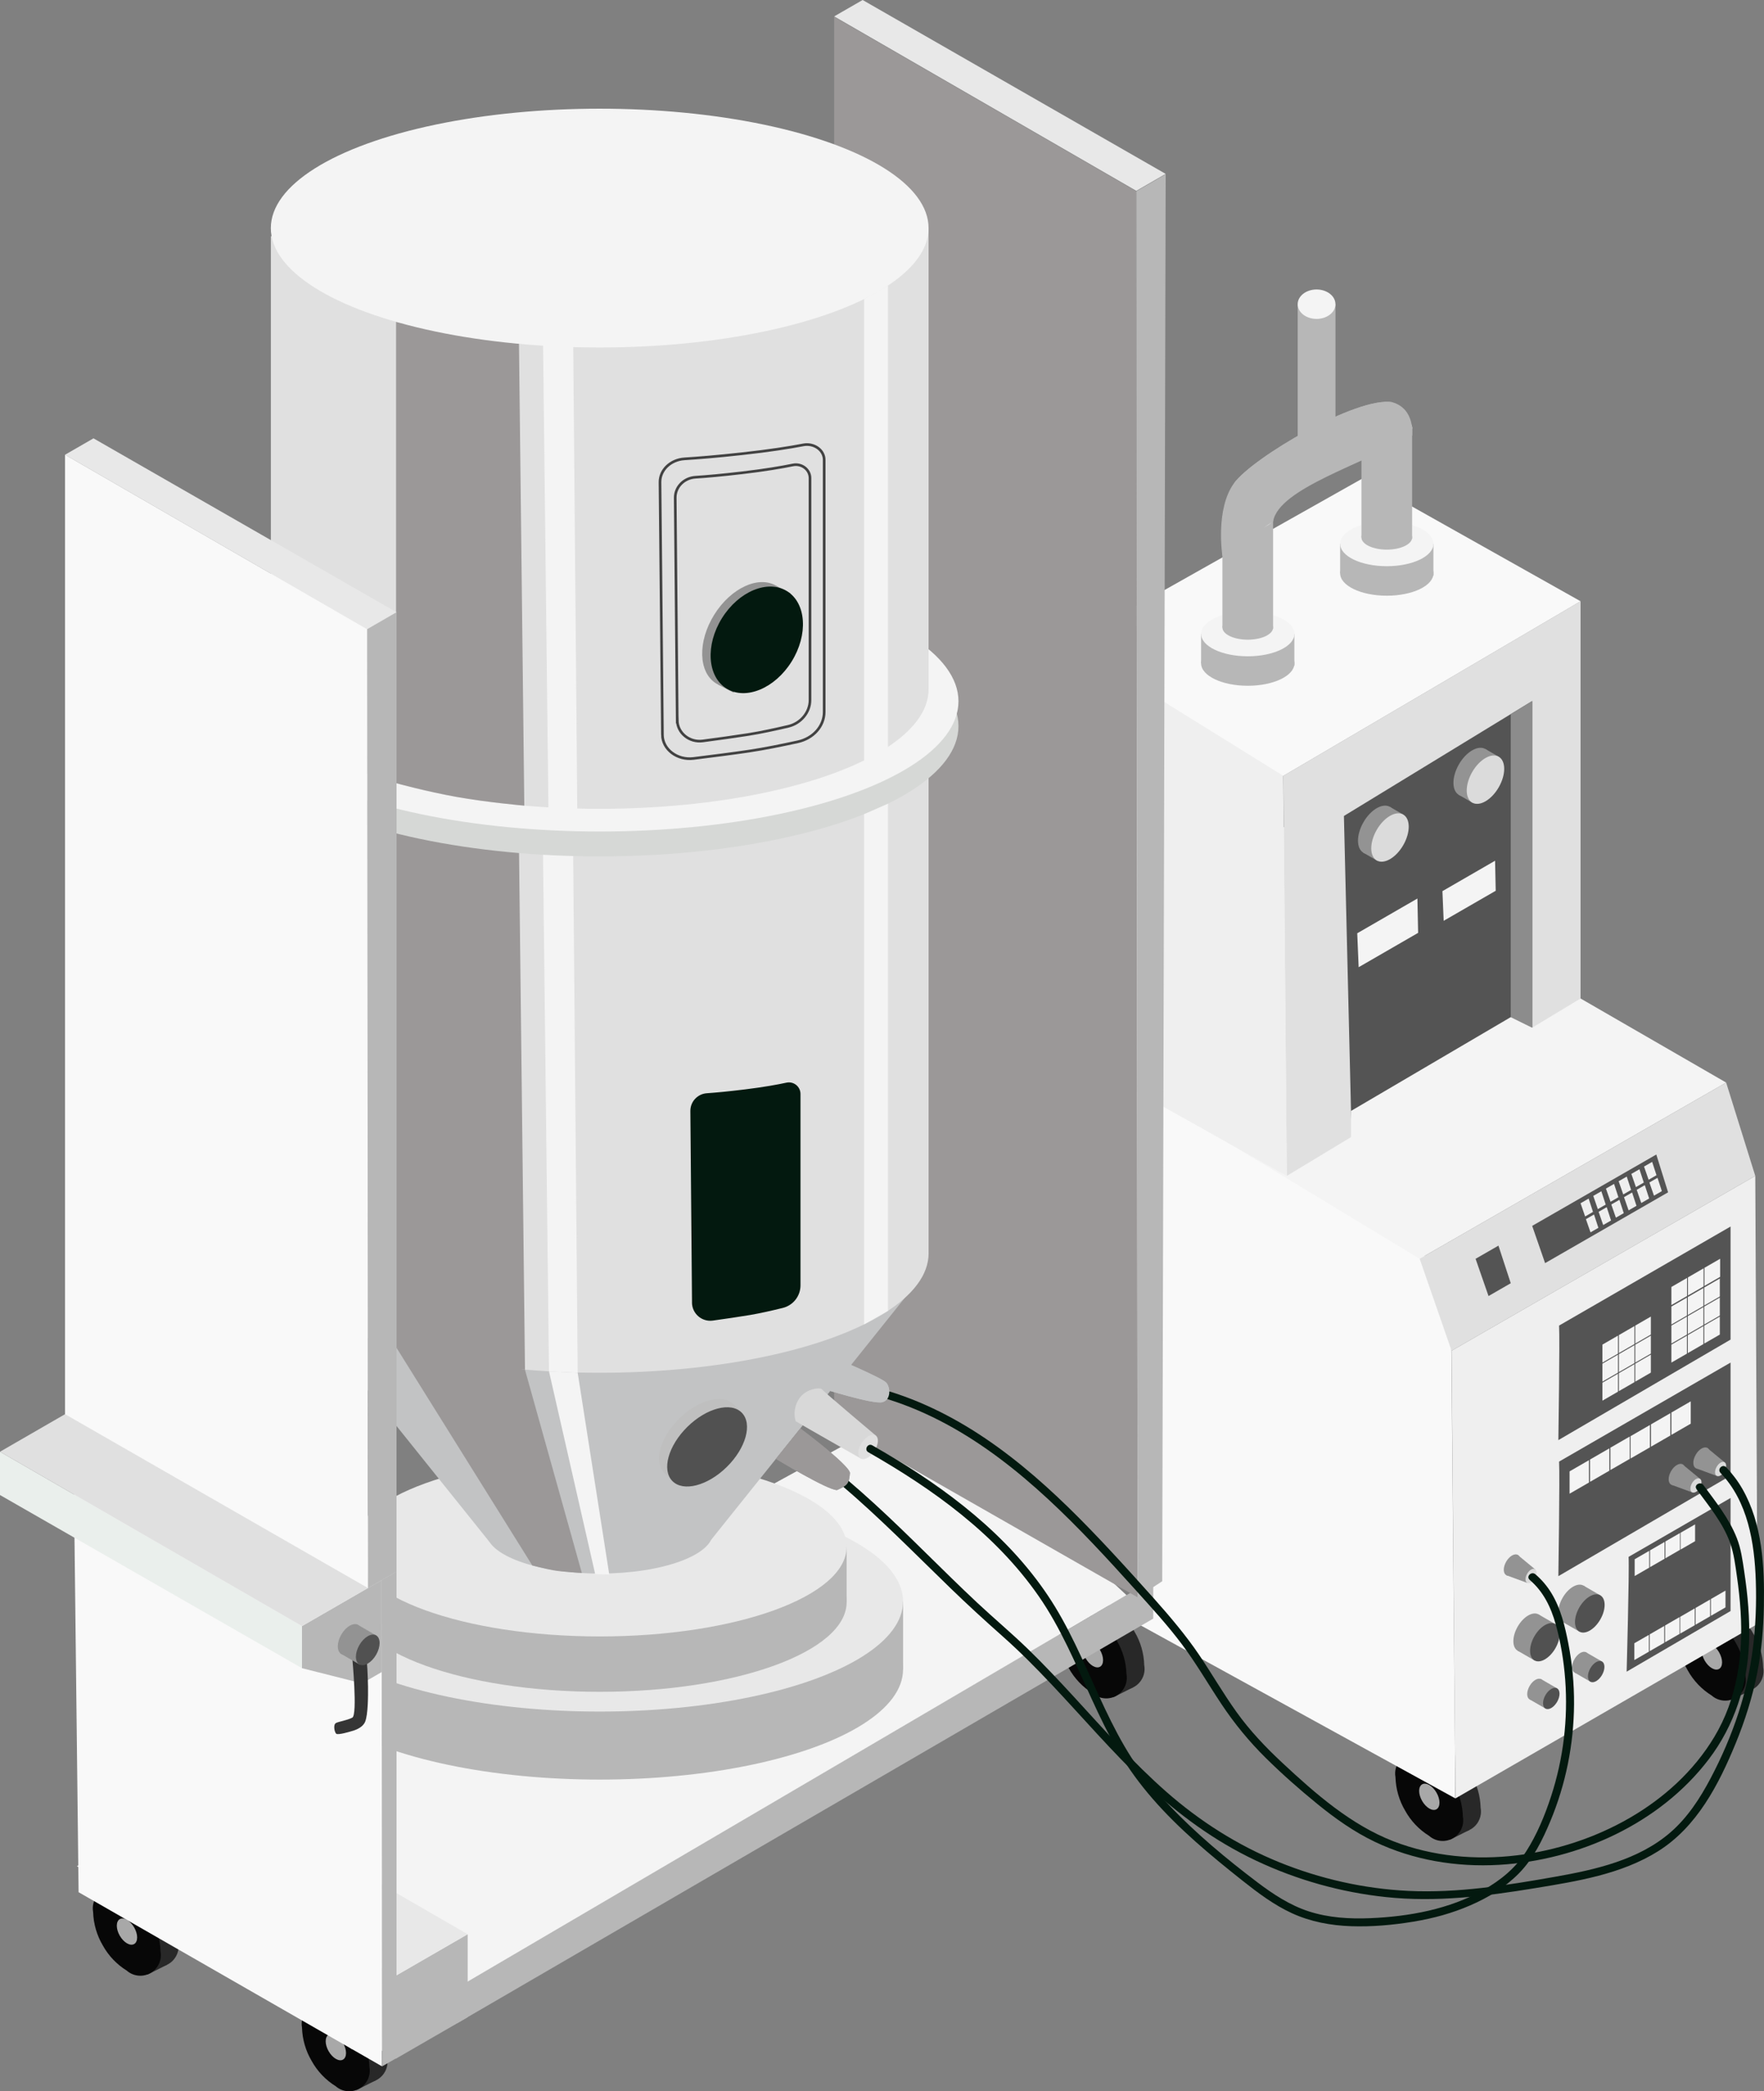 <?xml version="1.0" encoding="UTF-8"?><svg id="_イヤー_2" xmlns="http://www.w3.org/2000/svg" viewBox="0 0 665.06 788.34"><rect x="0" y="0" width="665.06" height="788.34" fill="#808080" stroke="none"/><defs><style>.cls-1{fill:#b7b7b7;}.cls-2{fill:#939393;}.cls-3{fill:#f4f4f4;}.cls-4{stroke:#424242;stroke-miterlimit:10;}.cls-4,.cls-5{fill:none;}.cls-6{fill:#eaefec;}.cls-7{fill:#d6d8d6;}.cls-8{fill:#dbdbdb;}.cls-9{fill:#d8d8d8;}.cls-10{fill:#bfbfbf;}.cls-11{fill:#8c8c8c;}.cls-12{fill:#e0e0e0;}.cls-13{fill:#282828;}.cls-14{fill:#c2c3c4;}.cls-15{fill:#03190f;}.cls-16{fill:#9b9898;}.cls-17{fill:#f9f9f9;}.cls-18{fill:#353535;}.cls-19{fill:#e8e8e8;}.cls-20{fill:#515151;}.cls-21{fill:#efefef;}.cls-22{fill:#545454;}.cls-23{fill:#a8a8a8;}.cls-24{fill:#070707;}</style></defs><g id="parts"><g><g><polygon class="cls-13" points="537.22 658.07 530.08 661.69 546.69 693.5 553.93 689.87 537.22 658.07"/><path class="cls-13" d="M532.81,666.6c-.43-2.33,.23-4.73,1.79-6.52,2.82-3.24,7.74-3.58,10.99-.76,3.76,2.36,6.85,5.64,8.99,9.53,2.27,3.8,3.52,8.13,3.64,12.56,.45,2.36-.21,4.79-1.8,6.59-2.83,3.21-7.73,3.52-10.94,.69-3.77-2.34-6.88-5.61-9.03-9.5-2.25-3.81-3.5-8.13-3.64-12.56v-.04Z"/><path class="cls-24" d="M526.12,669.95c-.43-2.33,.23-4.73,1.79-6.52,2.82-3.24,7.74-3.58,10.99-.76,3.76,2.36,6.85,5.64,8.99,9.53,2.27,3.8,3.52,8.13,3.64,12.56,.45,2.36-.21,4.79-1.8,6.59-2.83,3.21-7.73,3.52-10.94,.69-3.77-2.34-6.88-5.61-9.03-9.5-2.25-3.81-3.5-8.13-3.64-12.56v-.04Z"/><ellipse class="cls-23" cx="538.88" cy="677.33" rx="3.13" ry="5.42" transform="translate(-266.47 360.18) rotate(-30)"/></g><g><polygon class="cls-13" points="643.75 605.16 636.61 608.79 653.22 640.6 660.46 636.96 643.75 605.16"/><path class="cls-13" d="M639.34,613.7c-.43-2.33,.23-4.73,1.79-6.52,2.82-3.24,7.74-3.58,10.99-.76,3.76,2.36,6.85,5.64,8.99,9.53,2.27,3.8,3.52,8.13,3.64,12.56,.45,2.36-.21,4.79-1.8,6.59-2.83,3.21-7.73,3.52-10.94,.69-3.77-2.34-6.88-5.61-9.03-9.5-2.25-3.81-3.5-8.13-3.64-12.56v-.04Z"/><path class="cls-24" d="M632.65,617.05c-.43-2.33,.23-4.73,1.79-6.52,2.82-3.24,7.74-3.58,10.99-.76,3.76,2.36,6.85,5.64,8.99,9.53,2.27,3.8,3.52,8.13,3.64,12.56,.45,2.36-.21,4.79-1.8,6.59-2.83,3.21-7.73,3.52-10.94,.69-3.77-2.34-6.88-5.61-9.03-9.5-2.25-3.81-3.5-8.13-3.64-12.56v-.04Z"/><ellipse class="cls-23" cx="645.41" cy="624.43" rx="3.13" ry="5.42" transform="translate(-225.74 406.36) rotate(-30)"/></g><polygon class="cls-21" points="548.71 677.94 662.62 612.18 661.77 443.27 547.27 509.19 548.71 677.94"/><polygon class="cls-17" points="428.57 410.84 546.92 479.04 548.71 677.94 427.5 611.31 428.57 410.84"/><polygon class="cls-3" points="425.65 278.08 435.83 414.34 535.24 474.51 650.79 408.09 425.65 278.08"/><polygon class="cls-12" points="485.14 443.27 595.9 376.39 595.9 226.65 483.85 292.47 485.14 443.27"/><polygon class="cls-21" points="394.21 237.19 483.78 289.81 485.14 443.27 393.4 391.86 394.21 237.19"/><polygon class="cls-17" points="513.62 180.4 403.36 242.53 483.85 292.47 595.9 226.65 513.62 180.4"/><g><ellipse class="cls-2" cx="593.09" cy="604.58" rx="7.9" ry="4.56" transform="translate(-227.04 815.91) rotate(-60)"/><polygon class="cls-2" points="603.39 601.41 597.01 597.72 589.16 611.43 595.58 615.14 603.39 601.41"/><ellipse class="cls-20" cx="599.39" cy="608.22" rx="7.9" ry="4.56" transform="translate(-227.04 823.19) rotate(-60)"/></g><g><ellipse class="cls-2" cx="595.82" cy="626.69" rx="4.39" ry="2.54" transform="translate(-244.82 829.33) rotate(-60)"/><polygon class="cls-2" points="604.01 626.35 597.85 622.79 593.74 630.55 599.67 633.98 604.01 626.35"/><ellipse class="cls-20" cx="601.79" cy="630.14" rx="4.39" ry="2.54" transform="translate(-244.82 836.23) rotate(-60)"/></g><g><ellipse class="cls-2" cx="578.9" cy="636.82" rx="4.39" ry="2.54" transform="translate(-262.06 819.75) rotate(-60)"/><polygon class="cls-2" points="587.09 636.48 580.93 632.92 576.82 640.68 582.75 644.11 587.09 636.48"/><ellipse class="cls-20" cx="584.87" cy="640.27" rx="4.39" ry="2.54" transform="translate(-262.06 826.64) rotate(-60)"/></g><g><ellipse class="cls-2" cx="576.15" cy="615.44" rx="7.9" ry="4.56" transform="translate(-244.91 806.67) rotate(-60)"/><polygon class="cls-2" points="586.45 612.26 580.07 608.58 572.22 622.28 578.64 625.99 586.45 612.26"/><ellipse class="cls-20" cx="582.46" cy="619.08" rx="7.9" ry="4.56" transform="translate(-244.91 813.95) rotate(-60)"/></g><polygon class="cls-12" points="547.27 509.19 535.24 474.51 650.79 408.09 661.77 443.27 547.27 509.19"/><polygon class="cls-22" points="582.53 476.15 577.66 462.11 624.46 435.21 628.9 449.46 582.53 476.15"/><polygon class="cls-22" points="561.2 488.56 556.32 474.52 564.94 469.56 569.58 483.73 561.2 488.56"/><g><polygon class="cls-21" points="599.65 464.55 597.92 459.58 600.97 457.82 602.62 462.84 599.65 464.55"/><polygon class="cls-21" points="604.43 461.79 602.71 456.81 605.76 455.06 607.4 460.08 604.43 461.79"/><polygon class="cls-21" points="609.22 459.02 607.49 454.05 610.55 452.29 612.19 457.31 609.22 459.02"/><polygon class="cls-21" points="614.01 456.26 612.28 451.28 615.33 449.53 616.98 454.55 614.01 456.26"/><polygon class="cls-21" points="618.79 453.49 617.07 448.52 620.12 446.76 621.76 451.78 618.79 453.49"/><polygon class="cls-21" points="623.58 450.72 621.85 445.75 624.91 443.99 626.55 449.01 623.58 450.72"/></g><g><polygon class="cls-21" points="597.62 458.56 595.9 453.58 598.95 451.82 600.59 456.84 597.62 458.56"/><polygon class="cls-21" points="602.41 455.79 600.69 450.81 603.74 449.06 605.38 454.08 602.41 455.79"/><polygon class="cls-21" points="607.2 453.02 605.47 448.05 608.53 446.29 610.17 451.31 607.2 453.02"/><polygon class="cls-21" points="611.99 450.26 610.26 445.28 613.31 443.53 614.96 448.55 611.99 450.26"/><polygon class="cls-21" points="616.77 447.49 615.05 442.52 618.1 440.76 619.74 445.78 616.77 447.49"/><polygon class="cls-21" points="621.56 444.72 619.83 439.75 622.89 437.99 624.53 443.01 621.56 444.72"/></g><polygon class="cls-22" points="506.68 307.59 577.66 264.26 577.66 387.4 509.59 428.5 506.68 307.59"/><polygon class="cls-11" points="577.66 387.4 569.58 383.42 569.58 269.2 577.66 264.26 577.66 387.4"/><polygon class="cls-3" points="509.36 431.28 581.21 389.15 569.58 383.42 509.36 418.78 509.36 431.28"/><path class="cls-22" d="M587.8,499.69c.31,5.4-.27,43.18-.27,43.18l64.92-37.89v-42.62l-64.65,37.33Z"/><path class="cls-22" d="M587.8,550.97c.31,5.4-.27,43.18-.27,43.18l64.92-37.89v-42.62l-64.65,37.33Z"/><path class="cls-22" d="M614.01,586.87c.31,5.4-.74,43.29-.74,43.29l39.18-22.86v-42.62l-38.44,22.2Z"/><g><ellipse class="cls-2" cx="641.52" cy="549.64" rx="4.39" ry="2.54" transform="translate(-155.24 830.39) rotate(-60)"/><polygon class="cls-2" points="650.21 551.23 643.55 545.74 639.44 553.5 647.32 556.4 650.21 551.23"/><ellipse class="cls-8" cx="648.7" cy="553.78" rx="2.96" ry="1.71" transform="translate(-155.24 838.67) rotate(-60)"/></g><g><ellipse class="cls-2" cx="632.22" cy="555.84" rx="4.39" ry="2.54" transform="translate(-165.26 825.43) rotate(-60)"/><polygon class="cls-2" points="640.91 557.43 634.25 551.94 630.14 559.7 638.03 562.6 640.91 557.43"/><ellipse class="cls-8" cx="639.4" cy="559.98" rx="2.96" ry="1.71" transform="translate(-165.26 833.72) rotate(-60)"/></g><g><ellipse class="cls-2" cx="570.06" cy="589.96" rx="4.39" ry="2.54" transform="translate(-225.89 788.66) rotate(-60)"/><polygon class="cls-2" points="578.75 591.56 572.09 586.06 567.98 593.83 575.87 596.72 578.75 591.56"/><ellipse class="cls-8" cx="577.24" cy="594.11" rx="2.96" ry="1.71" transform="translate(-225.89 796.95) rotate(-60)"/></g><g><ellipse class="cls-2" cx="555.04" cy="291.02" rx="9.99" ry="5.77" transform="translate(25.49 626.18) rotate(-60)"/><polygon class="cls-2" points="565.11 285.29 560.03 282.36 549.92 299.59 555.23 302.66 565.11 285.29"/><ellipse class="cls-8" cx="560.05" cy="293.91" rx="9.99" ry="5.77" transform="translate(25.49 631.97) rotate(-60)"/></g><g><ellipse class="cls-2" cx="519.05" cy="312.83" rx="9.99" ry="5.77" transform="translate(-11.39 605.91) rotate(-60)"/><polygon class="cls-2" points="529.11 307.1 524.03 304.17 513.92 321.39 519.23 324.46 529.11 307.1"/><ellipse class="cls-8" cx="524.06" cy="315.72" rx="9.99" ry="5.77" transform="translate(-11.4 611.7) rotate(-60)"/></g><line class="cls-5" x1="516.08" y1="347.01" x2="562.95" y2="320.14"/><polygon class="cls-3" points="544.29 347.11 543.82 335.93 563.67 324.46 563.91 335.79 544.29 347.11"/><polygon class="cls-3" points="512.24 364.6 511.7 351.81 534.39 338.71 534.66 351.65 512.24 364.6"/><g><polygon class="cls-3" points="630.14 485.14 630.14 491.96 636.05 488.55 636.05 481.73 630.14 485.14"/><polygon class="cls-3" points="636.38 481.53 636.38 488.35 642.28 484.94 642.28 478.12 636.38 481.53"/><polygon class="cls-3" points="642.61 477.92 642.61 484.74 648.52 481.33 648.52 474.51 642.61 477.92"/></g><g><g><polygon class="cls-3" points="614.76 541.38 614.76 549.8 622.05 545.59 622.05 537.17 614.76 541.38"/><polygon class="cls-3" points="622.45 536.93 622.45 545.35 629.75 541.14 629.74 532.72 622.45 536.93"/><polygon class="cls-3" points="630.15 532.47 630.15 540.89 637.44 536.68 637.44 528.26 630.15 532.47"/></g><g><polygon class="cls-3" points="591.76 554.65 591.76 563.07 599.06 558.86 599.05 550.44 591.76 554.65"/><polygon class="cls-3" points="599.46 550.19 599.46 558.61 606.75 554.4 606.75 545.98 599.46 550.19"/><polygon class="cls-3" points="607.15 545.73 607.15 554.15 614.45 549.94 614.44 541.52 607.15 545.73"/></g></g><g><g><polygon class="cls-3" points="633.48 609.47 633.48 615.8 638.96 612.64 638.96 606.3 633.48 609.47"/><polygon class="cls-3" points="639.27 606.12 639.26 612.45 644.75 609.28 644.75 602.95 639.27 606.12"/><polygon class="cls-3" points="645.05 602.77 645.05 609.1 650.54 605.93 650.54 599.6 645.05 602.77"/></g><g><polygon class="cls-3" points="616.18 619.44 616.18 625.78 621.67 622.61 621.67 616.28 616.18 619.44"/><polygon class="cls-3" points="621.97 616.09 621.97 622.42 627.46 619.26 627.45 612.93 621.97 616.09"/><polygon class="cls-3" points="627.76 612.74 627.76 619.07 633.24 615.91 633.24 609.57 627.76 612.74"/></g></g><g><polygon class="cls-3" points="633.59 577.8 633.59 584.14 639.08 580.97 639.08 574.64 633.59 577.8"/><g><polygon class="cls-3" points="616.3 587.78 616.3 594.11 621.79 590.94 621.78 584.61 616.3 587.78"/><polygon class="cls-3" points="622.09 584.43 622.09 590.76 627.57 587.59 627.57 581.26 622.09 584.43"/><polygon class="cls-3" points="627.88 581.07 627.88 587.41 633.36 584.24 633.36 577.91 627.88 581.07"/></g></g><g><g><polygon class="cls-3" points="630.14 506.87 630.14 513.65 636.01 510.26 636.01 503.48 630.14 506.87"/><polygon class="cls-3" points="636.34 503.28 636.34 510.06 642.21 506.67 642.21 499.89 636.34 503.28"/><polygon class="cls-3" points="642.53 499.69 642.53 506.47 648.41 503.08 648.4 496.3 642.53 499.69"/></g><g><polygon class="cls-3" points="630.14 499.69 630.14 506.47 636.01 503.08 636.01 496.3 630.14 499.69"/><polygon class="cls-3" points="636.34 496.11 636.34 502.89 642.21 499.5 642.21 492.72 636.34 496.11"/><polygon class="cls-3" points="642.53 492.52 642.53 499.3 648.41 495.91 648.4 489.13 642.53 492.52"/></g><g><polygon class="cls-3" points="630.14 492.52 630.14 499.3 636.01 495.91 636.01 489.13 630.14 492.52"/><polygon class="cls-3" points="636.34 488.93 636.34 495.71 642.21 492.32 642.21 485.54 636.34 488.93"/><polygon class="cls-3" points="642.53 485.34 642.53 492.12 648.41 488.73 648.4 481.95 642.53 485.34"/></g></g><g><g><polygon class="cls-3" points="604.14 521.22 604.14 528 610.01 524.61 610.01 517.83 604.14 521.22"/><polygon class="cls-3" points="610.34 517.63 610.34 524.41 616.21 521.02 616.21 514.24 610.34 517.63"/><polygon class="cls-3" points="616.53 514.04 616.53 520.82 622.4 517.43 622.4 510.65 616.53 514.04"/></g><g><polygon class="cls-3" points="604.14 514.04 604.14 520.82 610.01 517.43 610.01 510.65 604.14 514.04"/><polygon class="cls-3" points="610.34 510.46 610.34 517.24 616.21 513.85 616.21 507.07 610.34 510.46"/><polygon class="cls-3" points="616.53 506.87 616.53 513.65 622.4 510.26 622.4 503.48 616.53 506.87"/></g><g><polygon class="cls-3" points="604.14 506.87 604.14 513.65 610.01 510.26 610.01 503.48 604.14 506.87"/><polygon class="cls-3" points="610.34 503.28 610.34 510.06 616.21 506.67 616.21 499.89 610.34 503.28"/><polygon class="cls-3" points="616.53 499.69 616.53 506.47 622.4 503.08 622.4 496.3 616.53 499.69"/></g></g><g><polygon class="cls-13" points="124.96 752.43 117.83 756.05 134.43 787.86 141.67 784.22 124.96 752.43"/><path class="cls-13" d="M120.56,760.96c-.43-2.33,.23-4.73,1.79-6.52,2.82-3.24,7.74-3.58,10.99-.76,3.76,2.36,6.85,5.64,8.99,9.53,2.27,3.8,3.52,8.13,3.64,12.56,.45,2.36-.21,4.79-1.8,6.59-2.83,3.21-7.73,3.52-10.94,.69-3.77-2.34-6.88-5.61-9.03-9.5-2.25-3.81-3.5-8.13-3.64-12.56v-.04Z"/><path class="cls-24" d="M113.86,764.31c-.43-2.33,.23-4.73,1.79-6.52,2.82-3.24,7.74-3.58,10.99-.76,3.76,2.36,6.85,5.64,8.99,9.53,2.27,3.8,3.52,8.13,3.64,12.56,.45,2.36-.21,4.79-1.8,6.59-2.83,3.21-7.73,3.52-10.94,.69-3.77-2.34-6.88-5.61-9.03-9.5-2.25-3.81-3.5-8.13-3.64-12.56v-.04Z"/><ellipse class="cls-23" cx="126.62" cy="771.69" rx="3.13" ry="5.42" transform="translate(-368.88 166.7) rotate(-30)"/></g><g><polygon class="cls-13" points="410.39 604.33 403.25 607.95 419.85 639.76 427.09 636.12 410.39 604.33"/><path class="cls-13" d="M405.98,612.86c-.43-2.33,.23-4.73,1.79-6.52,2.82-3.24,7.74-3.58,10.99-.76,3.76,2.36,6.85,5.64,8.99,9.53,2.27,3.8,3.52,8.13,3.64,12.56,.45,2.36-.21,4.79-1.8,6.59-2.83,3.21-7.73,3.52-10.94,.69-3.77-2.34-6.88-5.61-9.03-9.5-2.25-3.81-3.5-8.13-3.64-12.56v-.04Z"/><path class="cls-24" d="M399.28,616.21c-.43-2.33,.23-4.73,1.79-6.52,2.82-3.24,7.74-3.58,10.99-.76,3.76,2.36,6.85,5.64,8.99,9.53,2.27,3.8,3.52,8.13,3.64,12.56,.45,2.36-.21,4.79-1.8,6.59-2.83,3.21-7.73,3.52-10.94,.69-3.77-2.34-6.88-5.61-9.03-9.5-2.25-3.81-3.5-8.13-3.64-12.56v-.04Z"/><ellipse class="cls-23" cx="412.04" cy="623.59" rx="3.13" ry="5.42" transform="translate(-256.59 289.57) rotate(-30)"/></g><g><polygon class="cls-13" points="46.21 708.87 39.07 712.49 55.68 744.31 62.92 740.67 46.21 708.87"/><path class="cls-13" d="M41.8,717.4c-.43-2.33,.23-4.73,1.79-6.52,2.82-3.24,7.74-3.58,10.99-.76,3.76,2.36,6.85,5.64,8.99,9.53,2.27,3.8,3.52,8.13,3.64,12.56,.45,2.36-.21,4.79-1.8,6.59-2.83,3.21-7.73,3.52-10.94,.69-3.77-2.34-6.88-5.61-9.03-9.5-2.25-3.81-3.5-8.13-3.64-12.56v-.04Z"/><path class="cls-24" d="M35.11,720.75c-.43-2.33,.23-4.73,1.79-6.52,2.82-3.24,7.74-3.58,10.99-.76,3.76,2.36,6.85,5.64,8.99,9.53,2.27,3.8,3.52,8.13,3.64,12.56,.45,2.36-.21,4.79-1.8,6.59-2.83,3.21-7.73,3.52-10.94,.69-3.77-2.34-6.88-5.61-9.03-9.5-2.25-3.81-3.5-8.13-3.64-12.56v-.04Z"/><ellipse class="cls-23" cx="47.87" cy="728.13" rx="3.13" ry="5.42" transform="translate(-357.65 121.49) rotate(-30)"/></g><polygon class="cls-1" points="172.39 748.9 172.39 762.67 434.79 610.15 434.79 595.41 172.39 748.9"/><polygon class="cls-3" points="132.8 772.5 424.71 601.31 347.16 528.92 29 703.46 132.8 772.5"/><g><polygon class="cls-19" points="314.5 6.18 325.23 0 439.48 65.55 428.41 71.94 314.5 6.18"/><polygon class="cls-16" points="314.5 6.33 428.41 72.09 428.9 602.13 314.5 536.81 314.5 6.33"/><polygon class="cls-1" points="428.41 72.09 439.48 65.69 438.18 596.07 428.9 602.13 428.41 72.09"/></g><g><ellipse class="cls-1" cx="226.1" cy="629.32" rx="114.37" ry="41.52"/><rect class="cls-1" x="111.73" y="603.68" width="228.75" height="25.64"/><ellipse class="cls-19" cx="226.1" cy="603.68" rx="114.37" ry="41.52"/><ellipse class="cls-1" cx="226.1" cy="603.95" rx="93.1" ry="33.8"/><rect class="cls-1" x="133.01" y="583.08" width="186.19" height="20.87"/><ellipse class="cls-19" cx="226.1" cy="583.08" rx="93.1" ry="33.8"/><ellipse class="cls-14" cx="226.1" cy="577.66" rx="42.71" ry="15.51"/><polygon class="cls-14" points="104.78 481.78 184.51 581.21 268.12 580.44 311.53 526.22 348.12 480.5 104.78 481.78"/><ellipse class="cls-12" cx="226.11" cy="472.47" rx="123.99" ry="45.01"/><polygon class="cls-12" points="102.12 472.47 102.12 269.04 350.09 265.98 350.09 472.47 102.12 472.47"/><polygon class="cls-3" points="204.7 320.45 206.98 516.95 217.8 517.49 216.09 321.73 204.7 320.45"/><path class="cls-16" d="M149.34,312.85v194.97s8.1,2.88,21.54,4.96c13.67,2.54,27.05,3.53,27.05,3.53l-2.27-197.32-46.31-6.14Z"/><ellipse class="cls-19" cx="226.11" cy="265.98" rx="123.99" ry="45.01"/><ellipse class="cls-7" cx="226.11" cy="273.73" rx="135.25" ry="49.1"/><ellipse class="cls-3" cx="226.11" cy="264.35" rx="135.25" ry="49.1"/><g><ellipse class="cls-12" cx="226.1" cy="259.88" rx="123.99" ry="45.01"/><polygon class="cls-12" points="102.12 259.88 102.12 89.03 350.09 85.98 350.09 259.88 102.12 259.88"/></g><g><ellipse class="cls-10" cx="263.53" cy="542.26" rx="18.36" ry="10.6" transform="translate(-304.77 340.94) rotate(-44.57)"/><polygon class="cls-10" points="279.77 532.58 276.39 529.16 250.17 554.84 253.78 558.52 279.77 532.58"/><ellipse class="cls-20" cx="266.61" cy="545.38" rx="18.36" ry="10.6" transform="translate(-306.08 344) rotate(-44.57)"/></g><g><polygon class="cls-2" points="298.03 223.66 292.6 220.84 270.77 258.09 276.57 261.11 298.03 223.66"/><ellipse class="cls-2" cx="281.38" cy="239.24" rx="21.61" ry="14.27" transform="translate(-70.47 351.54) rotate(-58.07)"/><ellipse class="cls-15" cx="285.31" cy="241.18" rx="21.61" ry="15.47" transform="translate(-70.26 355.79) rotate(-58.07)"/></g><path class="cls-15" d="M260.89,491.03c.04,4.17,3.73,7.36,7.86,6.78,4.52-.63,10.08-1.44,14.02-2.1,3.85-.65,8.57-1.73,12.35-2.67,3.92-.97,6.68-4.48,6.68-8.52v-72.13c0-2.79-2.57-4.86-5.3-4.27-3.34,.73-8.38,1.65-15.49,2.53-6.46,.8-11.21,1.23-14.53,1.46-3.51,.25-6.23,3.17-6.2,6.7l.62,72.22Z"/><path class="cls-4" d="M255.33,271.44c.04,4.84,4.56,8.54,9.62,7.87,5.53-.73,12.34-1.67,17.15-2.43s10.49-2.01,15.11-3.09,8.17-5.19,8.17-9.88v-83.68c0-3.24-3.15-5.64-6.49-4.95-4.08,.84-10.25,1.91-18.95,2.93-7.9,.93-13.72,1.43-17.78,1.69-4.3,.28-7.63,3.68-7.59,7.77l.75,83.78Z"/><path class="cls-4" d="M249.74,276.97c.05,5.5,5.56,9.7,11.72,8.94,6.74-.83,15.03-1.89,20.9-2.76s12.78-2.29,18.41-3.52c5.85-1.28,9.96-5.9,9.96-11.22v-95.07c0-3.68-3.84-6.41-7.9-5.63-4.97,.96-12.49,2.17-23.09,3.33-9.63,1.05-16.72,1.62-21.66,1.93-5.24,.32-9.29,4.18-9.25,8.83l.92,95.18Z"/><polygon class="cls-3" points="334.79 289.31 325.77 289.31 325.77 112.76 334.79 107.65 334.79 289.31"/><polygon class="cls-3" points="334.79 494.15 325.77 499.26 325.77 306.92 334.79 302.96 334.79 494.15"/><path class="cls-16" d="M149.33,121.32v173.9s11.52,3.16,22.8,5.19c11.28,2.03,25.54,3.29,25.54,3.29l-2.02-175.56-46.31-6.82Z"/><ellipse class="cls-3" cx="226.1" cy="85.98" rx="123.99" ry="45.01"/><path class="cls-16" d="M149.34,507.82l48.58,8.5,21.45,76.66s-7.48-.46-10.7-1.03-7.97-1.82-7.97-1.82l-51.36-82.31Z"/><polygon class="cls-3" points="204.7 126.11 206.79 306.48 217.65 306.48 216.09 127.4 204.7 126.11"/><polygon class="cls-3" points="206.98 516.95 224.4 593.38 229.7 593.52 217.8 517.49 206.98 516.95"/><path class="cls-9" d="M330.28,541.22l-5.51,8.72s-21.95-12.45-24.76-14.18c-.85-2.38-.63-6.24,1.79-9.2,2.42-2.96,6.9-3.58,7.94-2.96,1.17,1.32,20.54,17.62,20.54,17.62Z"/><path class="cls-14" d="M334.12,521.19c1.61,1.78,1.92,6.53-1.5,7.4-3.42,.87-22.21-5.05-22.21-5.05l4.59-11.55s17.5,7.42,19.12,9.2Z"/><ellipse class="cls-12" cx="327.28" cy="545.43" rx="5.18" ry="2.84" transform="translate(-308.32 520.64) rotate(-56.8)"/><path class="cls-16" d="M320.45,555.21c-.34,4.28-1.03,4.75-4.89,6.49-3.63,0-23.02-11.76-23.02-11.76l9.21-11.47s18.12,13.5,18.7,16.74Z"/></g><g><polygon class="cls-1" points="149.22 744.78 149.22 776.07 176.32 760.42 176.32 729.13 149.22 744.78"/><polygon class="cls-8" points="81.47 705.66 149.22 744.78 149.22 776.07 81.47 736.96 81.47 705.66"/><polygon class="cls-19" points="108.57 690.02 176.32 729.13 149.22 744.78 81.47 705.66 108.57 690.02"/><polygon class="cls-17" points="27.49 528.45 143.88 595.65 144.05 778.95 29.63 713.29 27.49 528.45"/><polygon class="cls-1" points="143.88 595.65 149.5 592.4 149.5 775.81 144.05 778.95 143.88 595.65"/><polygon class="cls-19" points="24.52 171.42 35.25 165.24 149.5 230.79 138.43 237.19 24.52 171.42"/><polygon class="cls-1" points="113.85 612.98 113.85 628.84 136.52 634.57 143.88 630.32 143.88 595.64 113.85 612.98"/><polygon class="cls-6" points="0 547.25 113.85 612.98 113.85 628.84 0 563.57 0 547.25"/><polygon class="cls-12" points="27.49 531.38 143.88 595.64 113.85 612.98 0 547.25 27.49 531.38"/><polygon class="cls-17" points="24.52 171.42 138.43 237.19 138.76 598.65 24.52 533.09 24.52 171.42"/><polygon class="cls-1" points="138.43 237.19 149.5 230.79 149.5 592.45 138.76 598.65 138.43 237.19"/><path class="cls-18" d="M132.83,625.15s2.01,21.28,0,22.33c-2.01,1.04-4.85,1.42-6.09,1.99-1.23,.57-.66,3.41,0,4.07s5.78-.95,5.78-.95c0,0,3.98-.85,5.12-3.5,1.14-2.65,1.15-10.12,1.11-13.26-.05-3.14-.35-10.8-.73-11.27s-5.19,.6-5.19,.6Z"/><g><ellipse class="cls-2" cx="131.83" cy="618.01" rx="6.32" ry="3.65" transform="translate(-469.3 423.17) rotate(-60)"/><polygon class="cls-2" points="141.85 616.5 134.49 612.26 128.18 623.2 135.6 627.49 141.85 616.5"/><ellipse class="cls-20" cx="138.65" cy="621.95" rx="6.32" ry="3.65" transform="translate(-469.3 431.05) rotate(-60)"/></g></g><ellipse class="cls-1" cx="470.43" cy="250.07" rx="17.59" ry="8.44"/><polygon class="cls-1" points="452.84 238.96 452.84 250.07 488.01 250.95 488.01 238.96 452.84 238.96"/><ellipse class="cls-3" cx="470.43" cy="238.96" rx="17.59" ry="8.44"/><ellipse class="cls-1" cx="470.43" cy="236.55" rx="9.56" ry="4.59"/><polygon class="cls-1" points="460.87 195.2 460.87 236.55 479.98 237.03 479.98 195.2 460.87 195.2"/><ellipse class="cls-3" cx="470.43" cy="195.2" rx="9.56" ry="4.59"/><ellipse class="cls-1" cx="522.85" cy="216.12" rx="17.59" ry="8.44"/><polygon class="cls-1" points="505.26 205 505.26 216.12 540.43 217 540.43 205 505.26 205"/><ellipse class="cls-3" cx="522.85" cy="205" rx="17.59" ry="8.44"/><ellipse class="cls-1" cx="522.85" cy="202.6" rx="9.56" ry="4.59"/><polygon class="cls-1" points="513.29 161.24 513.29 202.6 532.4 203.08 532.4 161.24 513.29 161.24"/><ellipse class="cls-3" cx="522.85" cy="161.24" rx="9.56" ry="4.59"/><path class="cls-1" d="M460.87,209.59s-2.77-17.66,4.37-27.43c7.14-9.77,46.46-32.81,59.66-30.54,6.66,7.18,7.5,12.51,7.5,12.51-18.06,10.75-50.28,19.92-52.41,32.43l-19.11,13.03Z"/><path class="cls-1" d="M465.25,182.16c7.14-9.77,46.46-32.81,59.66-30.54,8.72,2.48,7.5,12.51,7.5,12.51"/><ellipse class="cls-1" cx="496.37" cy="165.45" rx="7.12" ry="5.55"/><rect class="cls-1" x="489.25" y="114.67" width="14.25" height="50.77"/><ellipse class="cls-3" cx="496.37" cy="114.67" rx="7.12" ry="5.55"/><path class="cls-15" d="M576.72,595.56c5.14,4.35,8.01,10.31,9.8,16.69,1.91,6.8,3.06,13.88,3.59,20.92,1.11,14.82-.7,29.8-5.31,43.93-2.34,7.19-5.32,14.43-9.41,20.82s-9.71,10.91-16.1,14.52c-12.88,7.27-27.99,10.02-42.62,10.64-7.84,.33-15.79-.14-23.29-2.58-7.07-2.3-13.35-6.43-19.24-10.88-11.77-8.91-23.33-18.5-33.47-29.25-5.14-5.45-9.9-11.27-13.95-17.57-3.85-5.97-7.11-12.29-10.15-18.7-6.1-12.85-11.34-26.17-18.76-38.35-14.41-23.63-36.5-41.34-59.87-55.57-3-1.83-6.03-3.6-9.07-5.34-1.68-.96-3.19,1.63-1.51,2.59,24.49,14,47.95,30.82,64.24,54.26,8.31,11.96,13.91,25.49,19.94,38.67,3.08,6.73,6.29,13.42,10.05,19.8s8.11,12.31,12.95,17.88c10.03,11.53,21.85,21.34,33.79,30.81,5.86,4.64,11.89,9.2,18.71,12.34,7.06,3.25,14.69,4.66,22.43,4.92s15.68-.44,23.37-1.71,14.6-3.18,21.45-6.14,13.19-6.82,18.34-12.05c5.43-5.5,8.9-12.57,11.85-19.63,5.83-13.94,8.87-29.05,8.96-44.16,.05-7.69-.69-15.37-2.16-22.92-1.26-6.46-2.84-13.05-6.25-18.75-1.65-2.76-3.73-5.24-6.18-7.32-1.47-1.24-3.6,.87-2.12,2.12h0Z"/><path class="cls-15" d="M639.61,561.36c4.69,6.38,9.98,12.72,12.68,20.27,1.45,4.06,1.96,8.42,2.57,12.66s1.11,8.76,1.38,13.16c1.02,16.5-1.32,33.01-9.94,47.35-15.39,25.59-45.19,41.03-74.22,44.57-15.73,1.92-31.93,.46-46.75-5.28-16.06-6.23-29.37-17.92-41.82-29.52-6.34-5.91-12.31-12.19-17.36-19.25s-9.31-14.48-14.14-21.61-10.83-14.26-16.8-20.95c-5.36-6-10.74-11.97-16.22-17.86-20.89-22.47-43.93-44.38-72.63-56.38-3.49-1.46-7.05-2.76-10.67-3.9-1.85-.58-2.64,2.31-.8,2.89,30.6,9.63,55.2,31.33,76.93,54.14,5.55,5.82,10.96,11.77,16.34,17.74,6.02,6.69,12.13,13.34,17.52,20.55s9.82,14.91,14.76,22.34,10.46,14.16,16.77,20.39c6.17,6.1,12.72,11.88,19.44,17.35s13.84,10.52,21.68,14.27c14.52,6.94,30.8,9.61,46.81,8.69,30-1.72,60.69-15.57,79.11-39.82,9.7-12.77,14.55-27.97,15.17-43.93,.35-9.01-.5-18.02-1.83-26.93-.63-4.22-1.2-8.47-2.76-12.46-1.46-3.73-3.46-7.19-5.7-10.5s-4.59-6.35-6.91-9.51c-1.13-1.54-3.74-.04-2.59,1.51h0Z"/><path class="cls-15" d="M648.65,555.22c10.33,10.74,12.84,26.36,13.32,40.68,.56,16.94-1.25,33.65-6.53,49.8-2.78,8.51-6.34,16.77-10.53,24.69-3.95,7.47-8.61,14.68-15.03,20.27-12.04,10.48-28.35,14.13-43.66,16.83-18.18,3.21-36.65,6.19-55.18,5.31-16.77-.8-33.36-4.54-48.9-10.87s-29.79-15.4-42.39-26.47c-12.49-10.97-23.51-23.46-34.74-35.68-5.73-6.23-11.52-12.41-17.6-18.3s-12.74-11.47-19-17.33c-13.05-12.21-25.42-25.12-38.6-37.18-3.46-3.17-6.98-6.28-10.55-9.32-1.46-1.24-3.59,.87-2.12,2.12,14.34,12.21,27.53,25.64,41.03,38.74,6.45,6.26,13.06,12.31,19.78,18.27s12.57,11.9,18.51,18.19c11.74,12.45,22.88,25.49,35.32,37.26,12.41,11.73,26.19,21.79,41.66,29.11,15.45,7.31,32.09,11.99,49.09,13.79,18.82,2,37.54-.29,56.11-3.35,15.88-2.61,32.59-5.23,46.47-13.92,14.68-9.19,22.91-25.19,29.3-40.75,3.5-8.53,6.28-17.37,8.08-26.41,1.67-8.35,2.36-16.78,2.52-25.28,.29-14.84-.54-30.95-8.09-44.14-1.7-2.97-3.77-5.73-6.15-8.19-1.34-1.39-3.46,.73-2.12,2.12h0Z"/><path class="cls-14" d="M334.12,521.19c1.61,1.78,1.92,6.53-1.5,7.4-3.42,.87-22.21-5.05-22.21-5.05l4.59-11.55s17.5,7.42,19.12,9.2Z"/><path class="cls-16" d="M320.45,555.21c-.34,4.28-1.03,4.75-4.89,6.49-3.63,0-23.02-11.76-23.02-11.76l9.21-11.47s18.12,13.5,18.7,16.74Z"/></g></g></svg>